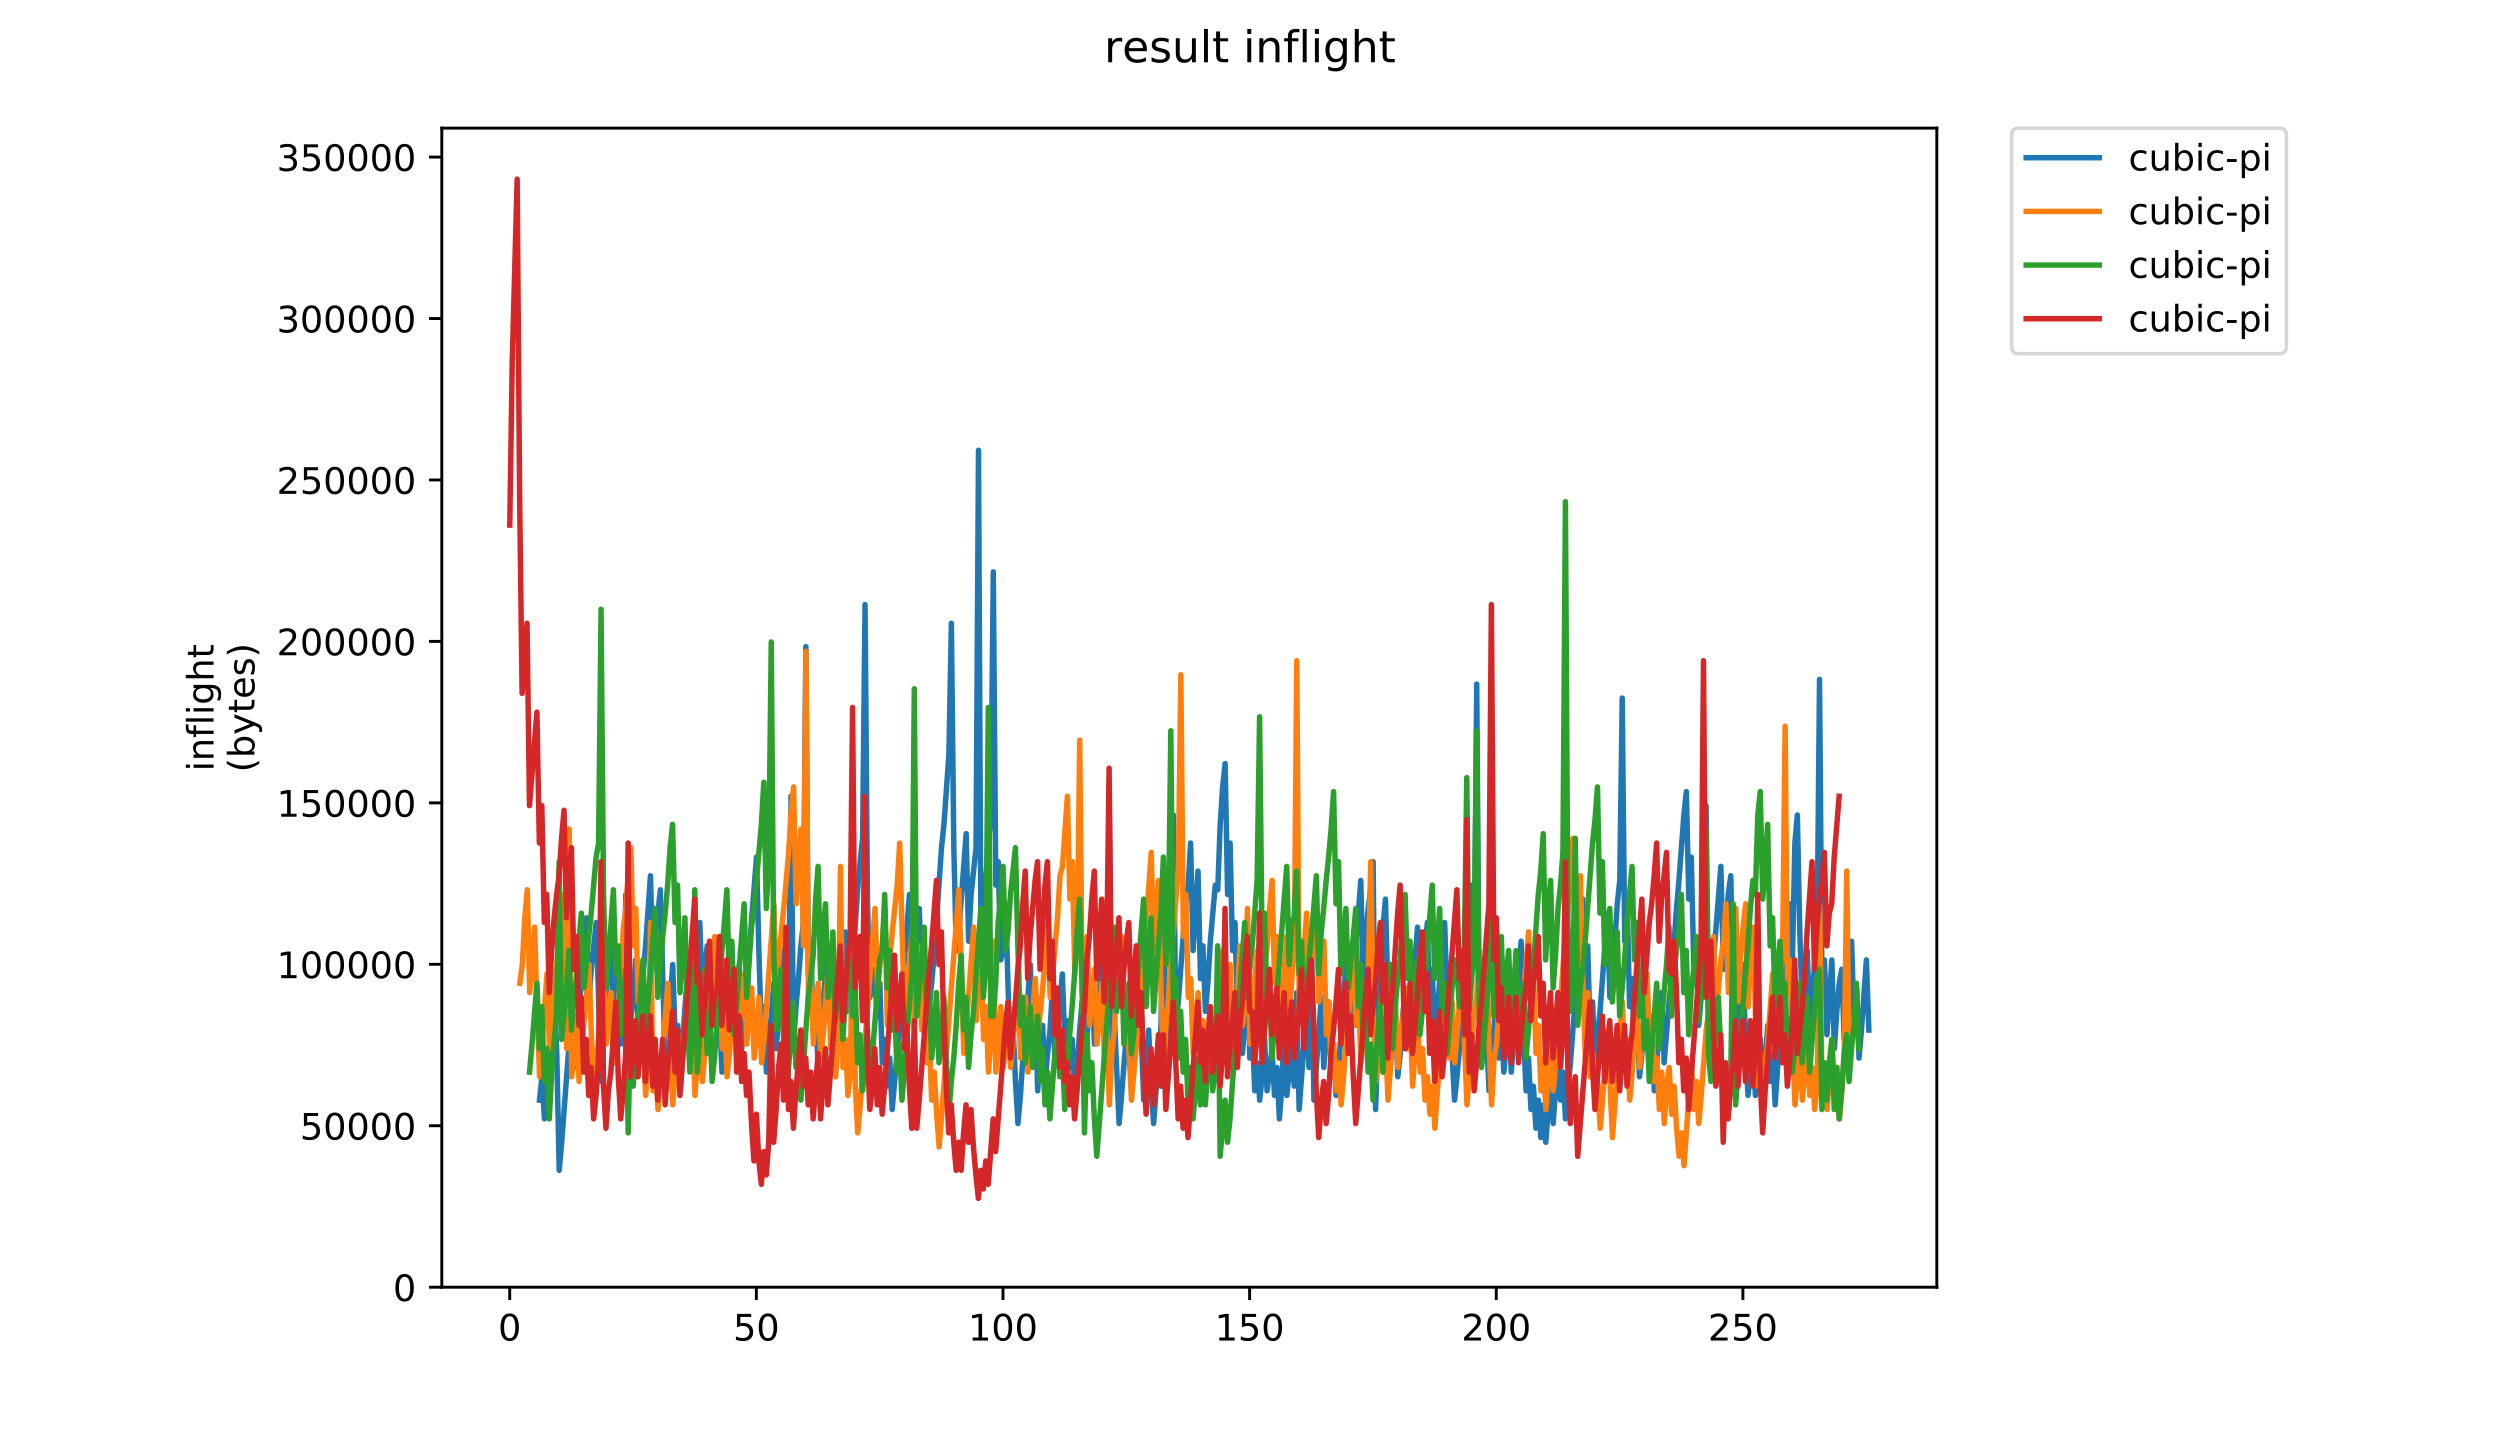 <?xml version="1.0" encoding="utf-8" standalone="no"?>
<!DOCTYPE svg PUBLIC "-//W3C//DTD SVG 1.1//EN"
  "http://www.w3.org/Graphics/SVG/1.1/DTD/svg11.dtd">
<!-- Created with matplotlib (https://matplotlib.org/) -->
<svg height="396pt" version="1.1" viewBox="0 0 684 396" width="684pt" xmlns="http://www.w3.org/2000/svg" xmlns:xlink="http://www.w3.org/1999/xlink">
 <defs>
  <style type="text/css">
*{stroke-linecap:butt;stroke-linejoin:round;}
  </style>
 </defs>
 <g id="figure_1">
  <g id="patch_1">
   <path d="M 0 396 
L 684 396 
L 684 0 
L 0 0 
z
" style="fill:#ffffff;"/>
  </g>
  <g id="axes_1">
   <g id="patch_2">
    <path d="M 120.879 352.174 
L 529.913 352.174 
L 529.913 35.062 
L 120.879 35.062 
z
" style="fill:#ffffff;"/>
   </g>
   <g id="matplotlib.axis_1">
    <g id="xtick_1">
     <g id="line2d_1">
      <defs>
       <path d="M 0 0 
L 0 3.5 
" id="m82efb6db37" style="stroke:#000000;stroke-width:0.8;"/>
      </defs>
      <g>
       <use style="stroke:#000000;stroke-width:0.8;" x="139.456" xlink:href="#m82efb6db37" y="352.174"/>
      </g>
     </g>
     <g id="text_1">
      <!-- 0 -->
      <defs>
       <path d="M 31.781 66.406 
Q 24.172 66.406 20.328 58.906 
Q 16.5 51.422 16.5 36.375 
Q 16.5 21.391 20.328 13.891 
Q 24.172 6.391 31.781 6.391 
Q 39.453 6.391 43.281 13.891 
Q 47.125 21.391 47.125 36.375 
Q 47.125 51.422 43.281 58.906 
Q 39.453 66.406 31.781 66.406 
z
M 31.781 74.219 
Q 44.047 74.219 50.516 64.516 
Q 56.984 54.828 56.984 36.375 
Q 56.984 17.969 50.516 8.266 
Q 44.047 -1.422 31.781 -1.422 
Q 19.531 -1.422 13.062 8.266 
Q 6.594 17.969 6.594 36.375 
Q 6.594 54.828 13.062 64.516 
Q 19.531 74.219 31.781 74.219 
z
" id="DejaVuSans-48"/>
      </defs>
      <g transform="translate(136.275 366.773)scale(0.1 -0.1)">
       <use xlink:href="#DejaVuSans-48"/>
      </g>
     </g>
    </g>
    <g id="xtick_2">
     <g id="line2d_2">
      <g>
       <use style="stroke:#000000;stroke-width:0.8;" x="206.936" xlink:href="#m82efb6db37" y="352.174"/>
      </g>
     </g>
     <g id="text_2">
      <!-- 50 -->
      <defs>
       <path d="M 10.797 72.906 
L 49.516 72.906 
L 49.516 64.594 
L 19.828 64.594 
L 19.828 46.734 
Q 21.969 47.469 24.109 47.828 
Q 26.266 48.188 28.422 48.188 
Q 40.625 48.188 47.75 41.5 
Q 54.891 34.812 54.891 23.391 
Q 54.891 11.625 47.562 5.094 
Q 40.234 -1.422 26.906 -1.422 
Q 22.312 -1.422 17.547 -0.641 
Q 12.797 0.141 7.719 1.703 
L 7.719 11.625 
Q 12.109 9.234 16.797 8.062 
Q 21.484 6.891 26.703 6.891 
Q 35.156 6.891 40.078 11.328 
Q 45.016 15.766 45.016 23.391 
Q 45.016 31 40.078 35.438 
Q 35.156 39.891 26.703 39.891 
Q 22.75 39.891 18.812 39.016 
Q 14.891 38.141 10.797 36.281 
z
" id="DejaVuSans-53"/>
      </defs>
      <g transform="translate(200.574 366.773)scale(0.1 -0.1)">
       <use xlink:href="#DejaVuSans-53"/>
       <use x="63.623" xlink:href="#DejaVuSans-48"/>
      </g>
     </g>
    </g>
    <g id="xtick_3">
     <g id="line2d_3">
      <g>
       <use style="stroke:#000000;stroke-width:0.8;" x="274.417" xlink:href="#m82efb6db37" y="352.174"/>
      </g>
     </g>
     <g id="text_3">
      <!-- 100 -->
      <defs>
       <path d="M 12.406 8.297 
L 28.516 8.297 
L 28.516 63.922 
L 10.984 60.406 
L 10.984 69.391 
L 28.422 72.906 
L 38.281 72.906 
L 38.281 8.297 
L 54.391 8.297 
L 54.391 0 
L 12.406 0 
z
" id="DejaVuSans-49"/>
      </defs>
      <g transform="translate(264.873 366.773)scale(0.1 -0.1)">
       <use xlink:href="#DejaVuSans-49"/>
       <use x="63.623" xlink:href="#DejaVuSans-48"/>
       <use x="127.246" xlink:href="#DejaVuSans-48"/>
      </g>
     </g>
    </g>
    <g id="xtick_4">
     <g id="line2d_4">
      <g>
       <use style="stroke:#000000;stroke-width:0.8;" x="341.897" xlink:href="#m82efb6db37" y="352.174"/>
      </g>
     </g>
     <g id="text_4">
      <!-- 150 -->
      <g transform="translate(332.353 366.773)scale(0.1 -0.1)">
       <use xlink:href="#DejaVuSans-49"/>
       <use x="63.623" xlink:href="#DejaVuSans-53"/>
       <use x="127.246" xlink:href="#DejaVuSans-48"/>
      </g>
     </g>
    </g>
    <g id="xtick_5">
     <g id="line2d_5">
      <g>
       <use style="stroke:#000000;stroke-width:0.8;" x="409.377" xlink:href="#m82efb6db37" y="352.174"/>
      </g>
     </g>
     <g id="text_5">
      <!-- 200 -->
      <defs>
       <path d="M 19.188 8.297 
L 53.609 8.297 
L 53.609 0 
L 7.328 0 
L 7.328 8.297 
Q 12.938 14.109 22.625 23.891 
Q 32.328 33.688 34.812 36.531 
Q 39.547 41.844 41.422 45.531 
Q 43.312 49.219 43.312 52.781 
Q 43.312 58.594 39.234 62.25 
Q 35.156 65.922 28.609 65.922 
Q 23.969 65.922 18.812 64.312 
Q 13.672 62.703 7.812 59.422 
L 7.812 69.391 
Q 13.766 71.781 18.938 73 
Q 24.125 74.219 28.422 74.219 
Q 39.75 74.219 46.484 68.547 
Q 53.219 62.891 53.219 53.422 
Q 53.219 48.922 51.531 44.891 
Q 49.859 40.875 45.406 35.406 
Q 44.188 33.984 37.641 27.219 
Q 31.109 20.453 19.188 8.297 
z
" id="DejaVuSans-50"/>
      </defs>
      <g transform="translate(399.833 366.773)scale(0.1 -0.1)">
       <use xlink:href="#DejaVuSans-50"/>
       <use x="63.623" xlink:href="#DejaVuSans-48"/>
       <use x="127.246" xlink:href="#DejaVuSans-48"/>
      </g>
     </g>
    </g>
    <g id="xtick_6">
     <g id="line2d_6">
      <g>
       <use style="stroke:#000000;stroke-width:0.8;" x="476.857" xlink:href="#m82efb6db37" y="352.174"/>
      </g>
     </g>
     <g id="text_6">
      <!-- 250 -->
      <g transform="translate(467.313 366.773)scale(0.1 -0.1)">
       <use xlink:href="#DejaVuSans-50"/>
       <use x="63.623" xlink:href="#DejaVuSans-53"/>
       <use x="127.246" xlink:href="#DejaVuSans-48"/>
      </g>
     </g>
    </g>
   </g>
   <g id="matplotlib.axis_2">
    <g id="ytick_1">
     <g id="line2d_7">
      <defs>
       <path d="M 0 0 
L -3.5 0 
" id="m5be47a72c5" style="stroke:#000000;stroke-width:0.8;"/>
      </defs>
      <g>
       <use style="stroke:#000000;stroke-width:0.8;" x="120.879" xlink:href="#m5be47a72c5" y="352.174"/>
      </g>
     </g>
     <g id="text_7">
      <!-- 0 -->
      <g transform="translate(107.516 355.973)scale(0.1 -0.1)">
       <use xlink:href="#DejaVuSans-48"/>
      </g>
     </g>
    </g>
    <g id="ytick_2">
     <g id="line2d_8">
      <g>
       <use style="stroke:#000000;stroke-width:0.8;" x="120.879" xlink:href="#m5be47a72c5" y="308.003"/>
      </g>
     </g>
     <g id="text_8">
      <!-- 50000 -->
      <g transform="translate(82.066 311.802)scale(0.1 -0.1)">
       <use xlink:href="#DejaVuSans-53"/>
       <use x="63.623" xlink:href="#DejaVuSans-48"/>
       <use x="127.246" xlink:href="#DejaVuSans-48"/>
       <use x="190.869" xlink:href="#DejaVuSans-48"/>
       <use x="254.492" xlink:href="#DejaVuSans-48"/>
      </g>
     </g>
    </g>
    <g id="ytick_3">
     <g id="line2d_9">
      <g>
       <use style="stroke:#000000;stroke-width:0.8;" x="120.879" xlink:href="#m5be47a72c5" y="263.832"/>
      </g>
     </g>
     <g id="text_9">
      <!-- 100000 -->
      <g transform="translate(75.704 267.631)scale(0.1 -0.1)">
       <use xlink:href="#DejaVuSans-49"/>
       <use x="63.623" xlink:href="#DejaVuSans-48"/>
       <use x="127.246" xlink:href="#DejaVuSans-48"/>
       <use x="190.869" xlink:href="#DejaVuSans-48"/>
       <use x="254.492" xlink:href="#DejaVuSans-48"/>
       <use x="318.115" xlink:href="#DejaVuSans-48"/>
      </g>
     </g>
    </g>
    <g id="ytick_4">
     <g id="line2d_10">
      <g>
       <use style="stroke:#000000;stroke-width:0.8;" x="120.879" xlink:href="#m5be47a72c5" y="219.661"/>
      </g>
     </g>
     <g id="text_10">
      <!-- 150000 -->
      <g transform="translate(75.704 223.46)scale(0.1 -0.1)">
       <use xlink:href="#DejaVuSans-49"/>
       <use x="63.623" xlink:href="#DejaVuSans-53"/>
       <use x="127.246" xlink:href="#DejaVuSans-48"/>
       <use x="190.869" xlink:href="#DejaVuSans-48"/>
       <use x="254.492" xlink:href="#DejaVuSans-48"/>
       <use x="318.115" xlink:href="#DejaVuSans-48"/>
      </g>
     </g>
    </g>
    <g id="ytick_5">
     <g id="line2d_11">
      <g>
       <use style="stroke:#000000;stroke-width:0.8;" x="120.879" xlink:href="#m5be47a72c5" y="175.49"/>
      </g>
     </g>
     <g id="text_11">
      <!-- 200000 -->
      <g transform="translate(75.704 179.289)scale(0.1 -0.1)">
       <use xlink:href="#DejaVuSans-50"/>
       <use x="63.623" xlink:href="#DejaVuSans-48"/>
       <use x="127.246" xlink:href="#DejaVuSans-48"/>
       <use x="190.869" xlink:href="#DejaVuSans-48"/>
       <use x="254.492" xlink:href="#DejaVuSans-48"/>
       <use x="318.115" xlink:href="#DejaVuSans-48"/>
      </g>
     </g>
    </g>
    <g id="ytick_6">
     <g id="line2d_12">
      <g>
       <use style="stroke:#000000;stroke-width:0.8;" x="120.879" xlink:href="#m5be47a72c5" y="131.319"/>
      </g>
     </g>
     <g id="text_12">
      <!-- 250000 -->
      <g transform="translate(75.704 135.118)scale(0.1 -0.1)">
       <use xlink:href="#DejaVuSans-50"/>
       <use x="63.623" xlink:href="#DejaVuSans-53"/>
       <use x="127.246" xlink:href="#DejaVuSans-48"/>
       <use x="190.869" xlink:href="#DejaVuSans-48"/>
       <use x="254.492" xlink:href="#DejaVuSans-48"/>
       <use x="318.115" xlink:href="#DejaVuSans-48"/>
      </g>
     </g>
    </g>
    <g id="ytick_7">
     <g id="line2d_13">
      <g>
       <use style="stroke:#000000;stroke-width:0.8;" x="120.879" xlink:href="#m5be47a72c5" y="87.148"/>
      </g>
     </g>
     <g id="text_13">
      <!-- 300000 -->
      <defs>
       <path d="M 40.578 39.312 
Q 47.656 37.797 51.625 33 
Q 55.609 28.219 55.609 21.188 
Q 55.609 10.406 48.188 4.484 
Q 40.766 -1.422 27.094 -1.422 
Q 22.516 -1.422 17.656 -0.516 
Q 12.797 0.391 7.625 2.203 
L 7.625 11.719 
Q 11.719 9.328 16.594 8.109 
Q 21.484 6.891 26.812 6.891 
Q 36.078 6.891 40.938 10.547 
Q 45.797 14.203 45.797 21.188 
Q 45.797 27.641 41.281 31.266 
Q 36.766 34.906 28.719 34.906 
L 20.219 34.906 
L 20.219 43.016 
L 29.109 43.016 
Q 36.375 43.016 40.234 45.922 
Q 44.094 48.828 44.094 54.297 
Q 44.094 59.906 40.109 62.906 
Q 36.141 65.922 28.719 65.922 
Q 24.656 65.922 20.016 65.031 
Q 15.375 64.156 9.812 62.312 
L 9.812 71.094 
Q 15.438 72.656 20.344 73.438 
Q 25.25 74.219 29.594 74.219 
Q 40.828 74.219 47.359 69.109 
Q 53.906 64.016 53.906 55.328 
Q 53.906 49.266 50.438 45.094 
Q 46.969 40.922 40.578 39.312 
z
" id="DejaVuSans-51"/>
      </defs>
      <g transform="translate(75.704 90.947)scale(0.1 -0.1)">
       <use xlink:href="#DejaVuSans-51"/>
       <use x="63.623" xlink:href="#DejaVuSans-48"/>
       <use x="127.246" xlink:href="#DejaVuSans-48"/>
       <use x="190.869" xlink:href="#DejaVuSans-48"/>
       <use x="254.492" xlink:href="#DejaVuSans-48"/>
       <use x="318.115" xlink:href="#DejaVuSans-48"/>
      </g>
     </g>
    </g>
    <g id="ytick_8">
     <g id="line2d_14">
      <g>
       <use style="stroke:#000000;stroke-width:0.8;" x="120.879" xlink:href="#m5be47a72c5" y="42.977"/>
      </g>
     </g>
     <g id="text_14">
      <!-- 350000 -->
      <g transform="translate(75.704 46.776)scale(0.1 -0.1)">
       <use xlink:href="#DejaVuSans-51"/>
       <use x="63.623" xlink:href="#DejaVuSans-53"/>
       <use x="127.246" xlink:href="#DejaVuSans-48"/>
       <use x="190.869" xlink:href="#DejaVuSans-48"/>
       <use x="254.492" xlink:href="#DejaVuSans-48"/>
       <use x="318.115" xlink:href="#DejaVuSans-48"/>
      </g>
     </g>
    </g>
    <g id="text_15">
     <!-- inflight -->
     <defs>
      <path d="M 9.422 54.688 
L 18.406 54.688 
L 18.406 0 
L 9.422 0 
z
M 9.422 75.984 
L 18.406 75.984 
L 18.406 64.594 
L 9.422 64.594 
z
" id="DejaVuSans-105"/>
      <path d="M 54.891 33.016 
L 54.891 0 
L 45.906 0 
L 45.906 32.719 
Q 45.906 40.484 42.875 44.328 
Q 39.844 48.188 33.797 48.188 
Q 26.516 48.188 22.312 43.547 
Q 18.109 38.922 18.109 30.906 
L 18.109 0 
L 9.078 0 
L 9.078 54.688 
L 18.109 54.688 
L 18.109 46.188 
Q 21.344 51.125 25.703 53.562 
Q 30.078 56 35.797 56 
Q 45.219 56 50.047 50.172 
Q 54.891 44.344 54.891 33.016 
z
" id="DejaVuSans-110"/>
      <path d="M 37.109 75.984 
L 37.109 68.5 
L 28.516 68.5 
Q 23.688 68.5 21.797 66.547 
Q 19.922 64.594 19.922 59.516 
L 19.922 54.688 
L 34.719 54.688 
L 34.719 47.703 
L 19.922 47.703 
L 19.922 0 
L 10.891 0 
L 10.891 47.703 
L 2.297 47.703 
L 2.297 54.688 
L 10.891 54.688 
L 10.891 58.5 
Q 10.891 67.625 15.141 71.797 
Q 19.391 75.984 28.609 75.984 
z
" id="DejaVuSans-102"/>
      <path d="M 9.422 75.984 
L 18.406 75.984 
L 18.406 0 
L 9.422 0 
z
" id="DejaVuSans-108"/>
      <path d="M 45.406 27.984 
Q 45.406 37.75 41.375 43.109 
Q 37.359 48.484 30.078 48.484 
Q 22.859 48.484 18.828 43.109 
Q 14.797 37.75 14.797 27.984 
Q 14.797 18.266 18.828 12.891 
Q 22.859 7.516 30.078 7.516 
Q 37.359 7.516 41.375 12.891 
Q 45.406 18.266 45.406 27.984 
z
M 54.391 6.781 
Q 54.391 -7.172 48.188 -13.984 
Q 42 -20.797 29.203 -20.797 
Q 24.469 -20.797 20.266 -20.094 
Q 16.062 -19.391 12.109 -17.922 
L 12.109 -9.188 
Q 16.062 -11.328 19.922 -12.344 
Q 23.781 -13.375 27.781 -13.375 
Q 36.625 -13.375 41.016 -8.766 
Q 45.406 -4.156 45.406 5.172 
L 45.406 9.625 
Q 42.625 4.781 38.281 2.391 
Q 33.938 0 27.875 0 
Q 17.828 0 11.672 7.656 
Q 5.516 15.328 5.516 27.984 
Q 5.516 40.672 11.672 48.328 
Q 17.828 56 27.875 56 
Q 33.938 56 38.281 53.609 
Q 42.625 51.219 45.406 46.391 
L 45.406 54.688 
L 54.391 54.688 
z
" id="DejaVuSans-103"/>
      <path d="M 54.891 33.016 
L 54.891 0 
L 45.906 0 
L 45.906 32.719 
Q 45.906 40.484 42.875 44.328 
Q 39.844 48.188 33.797 48.188 
Q 26.516 48.188 22.312 43.547 
Q 18.109 38.922 18.109 30.906 
L 18.109 0 
L 9.078 0 
L 9.078 75.984 
L 18.109 75.984 
L 18.109 46.188 
Q 21.344 51.125 25.703 53.562 
Q 30.078 56 35.797 56 
Q 45.219 56 50.047 50.172 
Q 54.891 44.344 54.891 33.016 
z
" id="DejaVuSans-104"/>
      <path d="M 18.312 70.219 
L 18.312 54.688 
L 36.812 54.688 
L 36.812 47.703 
L 18.312 47.703 
L 18.312 18.016 
Q 18.312 11.328 20.141 9.422 
Q 21.969 7.516 27.594 7.516 
L 36.812 7.516 
L 36.812 0 
L 27.594 0 
Q 17.188 0 13.234 3.875 
Q 9.281 7.766 9.281 18.016 
L 9.281 47.703 
L 2.688 47.703 
L 2.688 54.688 
L 9.281 54.688 
L 9.281 70.219 
z
" id="DejaVuSans-116"/>
     </defs>
     <g transform="translate(58.426 211.018)rotate(-90)scale(0.1 -0.1)">
      <use xlink:href="#DejaVuSans-105"/>
      <use x="27.783" xlink:href="#DejaVuSans-110"/>
      <use x="91.162" xlink:href="#DejaVuSans-102"/>
      <use x="126.367" xlink:href="#DejaVuSans-108"/>
      <use x="154.15" xlink:href="#DejaVuSans-105"/>
      <use x="181.934" xlink:href="#DejaVuSans-103"/>
      <use x="245.41" xlink:href="#DejaVuSans-104"/>
      <use x="308.789" xlink:href="#DejaVuSans-116"/>
     </g>
     <!-- (bytes) -->
     <defs>
      <path d="M 31 75.875 
Q 24.469 64.656 21.281 53.656 
Q 18.109 42.672 18.109 31.391 
Q 18.109 20.125 21.312 9.062 
Q 24.516 -2 31 -13.188 
L 23.188 -13.188 
Q 15.875 -1.703 12.234 9.375 
Q 8.594 20.453 8.594 31.391 
Q 8.594 42.281 12.203 53.312 
Q 15.828 64.359 23.188 75.875 
z
" id="DejaVuSans-40"/>
      <path d="M 48.688 27.297 
Q 48.688 37.203 44.609 42.844 
Q 40.531 48.484 33.406 48.484 
Q 26.266 48.484 22.188 42.844 
Q 18.109 37.203 18.109 27.297 
Q 18.109 17.391 22.188 11.75 
Q 26.266 6.109 33.406 6.109 
Q 40.531 6.109 44.609 11.75 
Q 48.688 17.391 48.688 27.297 
z
M 18.109 46.391 
Q 20.953 51.266 25.266 53.625 
Q 29.594 56 35.594 56 
Q 45.562 56 51.781 48.094 
Q 58.016 40.188 58.016 27.297 
Q 58.016 14.406 51.781 6.484 
Q 45.562 -1.422 35.594 -1.422 
Q 29.594 -1.422 25.266 0.953 
Q 20.953 3.328 18.109 8.203 
L 18.109 0 
L 9.078 0 
L 9.078 75.984 
L 18.109 75.984 
z
" id="DejaVuSans-98"/>
      <path d="M 32.172 -5.078 
Q 28.375 -14.844 24.75 -17.812 
Q 21.141 -20.797 15.094 -20.797 
L 7.906 -20.797 
L 7.906 -13.281 
L 13.188 -13.281 
Q 16.891 -13.281 18.938 -11.516 
Q 21 -9.766 23.484 -3.219 
L 25.094 0.875 
L 2.984 54.688 
L 12.5 54.688 
L 29.594 11.922 
L 46.688 54.688 
L 56.203 54.688 
z
" id="DejaVuSans-121"/>
      <path d="M 56.203 29.594 
L 56.203 25.203 
L 14.891 25.203 
Q 15.484 15.922 20.484 11.062 
Q 25.484 6.203 34.422 6.203 
Q 39.594 6.203 44.453 7.469 
Q 49.312 8.734 54.109 11.281 
L 54.109 2.781 
Q 49.266 0.734 44.188 -0.344 
Q 39.109 -1.422 33.891 -1.422 
Q 20.797 -1.422 13.156 6.188 
Q 5.516 13.812 5.516 26.812 
Q 5.516 40.234 12.766 48.109 
Q 20.016 56 32.328 56 
Q 43.359 56 49.781 48.891 
Q 56.203 41.797 56.203 29.594 
z
M 47.219 32.234 
Q 47.125 39.594 43.094 43.984 
Q 39.062 48.391 32.422 48.391 
Q 24.906 48.391 20.391 44.141 
Q 15.875 39.891 15.188 32.172 
z
" id="DejaVuSans-101"/>
      <path d="M 44.281 53.078 
L 44.281 44.578 
Q 40.484 46.531 36.375 47.5 
Q 32.281 48.484 27.875 48.484 
Q 21.188 48.484 17.844 46.438 
Q 14.5 44.391 14.5 40.281 
Q 14.5 37.156 16.891 35.375 
Q 19.281 33.594 26.516 31.984 
L 29.594 31.297 
Q 39.156 29.25 43.188 25.516 
Q 47.219 21.781 47.219 15.094 
Q 47.219 7.469 41.188 3.016 
Q 35.156 -1.422 24.609 -1.422 
Q 20.219 -1.422 15.453 -0.562 
Q 10.688 0.297 5.422 2 
L 5.422 11.281 
Q 10.406 8.688 15.234 7.391 
Q 20.062 6.109 24.812 6.109 
Q 31.156 6.109 34.562 8.281 
Q 37.984 10.453 37.984 14.406 
Q 37.984 18.062 35.516 20.016 
Q 33.062 21.969 24.703 23.781 
L 21.578 24.516 
Q 13.234 26.266 9.516 29.906 
Q 5.812 33.547 5.812 39.891 
Q 5.812 47.609 11.281 51.797 
Q 16.75 56 26.812 56 
Q 31.781 56 36.172 55.266 
Q 40.578 54.547 44.281 53.078 
z
" id="DejaVuSans-115"/>
      <path d="M 8.016 75.875 
L 15.828 75.875 
Q 23.141 64.359 26.781 53.312 
Q 30.422 42.281 30.422 31.391 
Q 30.422 20.453 26.781 9.375 
Q 23.141 -1.703 15.828 -13.188 
L 8.016 -13.188 
Q 14.5 -2 17.703 9.062 
Q 20.906 20.125 20.906 31.391 
Q 20.906 42.672 17.703 53.656 
Q 14.5 64.656 8.016 75.875 
z
" id="DejaVuSans-41"/>
     </defs>
     <g transform="translate(69.624 211.295)rotate(-90)scale(0.1 -0.1)">
      <use xlink:href="#DejaVuSans-40"/>
      <use x="39.014" xlink:href="#DejaVuSans-98"/>
      <use x="102.49" xlink:href="#DejaVuSans-121"/>
      <use x="161.67" xlink:href="#DejaVuSans-116"/>
      <use x="200.879" xlink:href="#DejaVuSans-101"/>
      <use x="262.402" xlink:href="#DejaVuSans-115"/>
      <use x="314.502" xlink:href="#DejaVuSans-41"/>
     </g>
    </g>
   </g>
   <g id="line2d_15">
    <path clip-path="url(#pf80bb9a7ef)" d="M 147.602 301.006 
L 148.277 294.611 
L 148.952 306.123 
L 150.302 289.494 
L 150.976 276.702 
L 151.651 270.306 
L 152.326 288.215 
L 153.001 320.194 
L 153.676 312.519 
L 156.375 276.702 
L 157.05 292.052 
L 157.724 285.656 
L 158.399 277.981 
L 159.074 267.748 
L 159.749 260.072 
L 160.424 251.118 
L 161.098 274.143 
L 161.773 265.189 
L 163.123 252.397 
L 164.472 295.89 
L 165.822 272.864 
L 167.172 256.235 
L 167.846 276.702 
L 168.521 269.027 
L 169.196 262.631 
L 169.871 285.656 
L 170.546 277.981 
L 171.22 244.722 
L 171.895 284.377 
L 172.57 279.26 
L 173.245 271.585 
L 173.92 262.631 
L 174.594 281.819 
L 176.619 258.793 
L 177.968 239.605 
L 178.643 265.189 
L 179.318 254.956 
L 179.993 249.839 
L 180.668 243.443 
L 182.017 292.052 
L 182.692 281.819 
L 183.367 274.143 
L 184.042 263.91 
L 184.717 283.098 
L 185.391 280.539 
L 186.066 294.611 
L 187.416 275.423 
L 188.091 266.468 
L 188.765 285.656 
L 189.44 279.26 
L 191.465 252.397 
L 192.139 272.864 
L 192.814 265.189 
L 193.489 258.793 
L 194.164 281.819 
L 195.513 266.468 
L 196.188 285.656 
L 196.863 277.981 
L 197.538 293.331 
L 200.237 258.793 
L 200.912 277.981 
L 201.587 270.306 
L 202.261 263.91 
L 202.936 286.935 
L 203.611 279.26 
L 204.286 277.981 
L 204.961 260.072 
L 206.985 234.489 
L 207.66 261.352 
L 208.335 283.098 
L 209.009 275.423 
L 209.684 293.331 
L 210.359 283.098 
L 211.034 277.981 
L 211.709 269.027 
L 212.383 286.935 
L 214.408 260.072 
L 215.083 284.377 
L 215.757 274.143 
L 216.432 217.859 
L 217.107 285.656 
L 217.782 275.423 
L 218.457 267.748 
L 219.131 258.793 
L 219.806 252.397 
L 220.481 176.925 
L 221.156 266.468 
L 221.831 257.514 
L 222.505 281.819 
L 223.18 274.143 
L 223.855 293.331 
L 224.53 281.819 
L 225.879 266.468 
L 226.554 260.072 
L 227.229 280.539 
L 227.904 267.748 
L 228.579 289.494 
L 231.278 254.956 
L 231.953 276.702 
L 232.627 266.468 
L 233.977 253.676 
L 234.652 243.443 
L 235.327 235.768 
L 236.001 229.372 
L 236.676 165.412 
L 237.351 247.28 
L 238.026 272.864 
L 238.701 265.189 
L 239.375 269.027 
L 240.05 277.981 
L 240.725 269.027 
L 241.4 290.773 
L 242.075 284.377 
L 242.749 297.169 
L 243.424 289.494 
L 244.099 303.565 
L 245.449 288.215 
L 248.823 244.722 
L 249.497 269.027 
L 250.172 258.793 
L 250.847 251.118 
L 251.522 248.56 
L 252.197 271.585 
L 252.871 263.91 
L 253.546 284.377 
L 254.221 275.423 
L 254.896 269.027 
L 255.571 261.352 
L 257.595 231.93 
L 258.27 225.534 
L 259.619 206.346 
L 260.294 170.529 
L 260.969 231.93 
L 261.644 260.072 
L 262.319 254.956 
L 264.343 228.093 
L 265.018 257.514 
L 265.693 244.722 
L 267.042 231.93 
L 267.717 123.199 
L 268.392 260.072 
L 269.067 248.56 
L 271.091 222.976 
L 271.766 156.458 
L 272.441 242.164 
L 273.116 235.768 
L 273.79 262.631 
L 274.465 260.072 
L 275.14 247.28 
L 275.815 270.306 
L 276.49 289.494 
L 277.164 280.539 
L 277.839 295.89 
L 278.514 307.402 
L 279.189 299.727 
L 279.864 289.494 
L 280.538 281.819 
L 281.888 263.91 
L 282.563 283.098 
L 283.238 274.143 
L 283.912 298.448 
L 284.587 288.215 
L 285.262 280.539 
L 285.937 295.89 
L 286.612 288.215 
L 287.286 281.819 
L 287.961 270.306 
L 288.636 290.773 
L 289.986 274.143 
L 290.66 266.468 
L 291.335 285.656 
L 292.01 279.26 
L 292.685 292.052 
L 293.36 284.377 
L 294.034 299.727 
L 294.709 292.052 
L 295.384 281.819 
L 296.059 274.143 
L 296.734 292.052 
L 297.408 283.098 
L 298.083 276.702 
L 298.758 267.748 
L 299.433 285.656 
L 300.108 280.539 
L 300.782 272.864 
L 301.457 262.631 
L 302.132 281.819 
L 302.807 274.143 
L 303.482 220.417 
L 304.156 285.656 
L 304.831 276.702 
L 306.181 307.402 
L 306.856 299.727 
L 308.88 274.143 
L 309.555 292.052 
L 310.23 281.819 
L 311.579 266.468 
L 312.929 301.006 
L 314.278 281.819 
L 314.953 297.169 
L 315.628 307.402 
L 317.652 280.539 
L 318.327 242.164 
L 319.002 288.215 
L 319.677 277.981 
L 320.352 271.585 
L 321.026 222.976 
L 321.701 280.539 
L 322.376 274.143 
L 324.4 247.28 
L 325.075 242.164 
L 325.75 230.651 
L 326.425 260.072 
L 327.774 238.326 
L 328.449 267.748 
L 329.124 258.793 
L 329.799 276.702 
L 330.474 269.027 
L 331.148 257.514 
L 332.498 242.164 
L 333.173 243.443 
L 333.848 225.534 
L 334.522 215.301 
L 335.197 208.905 
L 335.872 244.722 
L 336.547 230.651 
L 337.222 260.072 
L 337.896 252.397 
L 338.571 277.981 
L 339.246 270.306 
L 339.921 288.215 
L 340.596 280.539 
L 341.27 253.676 
L 341.945 289.494 
L 342.62 281.819 
L 343.295 298.448 
L 343.97 290.773 
L 344.644 301.006 
L 345.319 294.611 
L 345.994 284.377 
L 346.669 298.448 
L 347.344 293.331 
L 348.019 286.935 
L 348.693 299.727 
L 349.368 292.052 
L 350.043 306.123 
L 350.718 297.169 
L 351.393 280.539 
L 352.067 299.727 
L 352.742 293.331 
L 353.417 284.377 
L 354.092 297.169 
L 354.767 271.585 
L 355.441 303.565 
L 357.466 276.702 
L 358.141 292.052 
L 358.815 258.793 
L 359.49 301.006 
L 361.515 272.864 
L 362.189 292.052 
L 362.864 281.819 
L 363.539 274.143 
L 364.214 294.611 
L 364.889 288.215 
L 365.563 299.727 
L 366.238 292.052 
L 368.263 263.91 
L 368.937 283.098 
L 369.612 274.143 
L 370.287 267.748 
L 372.311 240.884 
L 372.986 267.748 
L 373.661 256.235 
L 374.336 248.56 
L 375.011 243.443 
L 375.685 235.768 
L 376.36 303.565 
L 377.035 283.098 
L 378.385 253.676 
L 379.059 246.001 
L 379.734 272.864 
L 380.409 263.91 
L 381.084 286.935 
L 381.759 276.702 
L 382.433 294.611 
L 383.108 288.215 
L 383.783 277.981 
L 384.458 270.306 
L 385.133 286.935 
L 385.807 280.539 
L 387.832 253.676 
L 388.507 274.143 
L 389.181 266.468 
L 389.856 260.072 
L 390.531 252.397 
L 391.206 280.539 
L 391.881 265.189 
L 392.555 285.656 
L 394.58 260.072 
L 395.255 252.397 
L 395.929 272.864 
L 396.604 263.91 
L 397.279 288.215 
L 397.954 301.006 
L 398.629 294.611 
L 399.303 286.935 
L 400.653 269.027 
L 401.328 262.631 
L 402.003 249.839 
L 402.677 242.164 
L 403.352 265.189 
L 404.027 187.158 
L 404.702 279.26 
L 405.377 271.585 
L 406.051 262.631 
L 406.726 283.098 
L 407.401 298.448 
L 409.425 272.864 
L 410.1 289.494 
L 410.775 280.539 
L 411.45 293.331 
L 412.125 285.656 
L 412.799 275.423 
L 413.474 293.331 
L 416.173 257.514 
L 416.848 283.098 
L 417.523 298.448 
L 418.198 289.494 
L 418.873 303.565 
L 419.547 297.169 
L 420.222 308.682 
L 420.897 301.006 
L 421.572 311.24 
L 422.247 302.286 
L 422.921 312.519 
L 424.271 294.611 
L 424.946 307.402 
L 426.295 288.215 
L 426.97 301.006 
L 427.645 293.331 
L 428.32 306.123 
L 429.67 290.773 
L 431.019 272.864 
L 431.694 260.072 
L 432.369 254.956 
L 433.044 246.001 
L 433.718 270.306 
L 434.393 258.793 
L 435.068 283.098 
L 435.743 274.143 
L 436.418 293.331 
L 437.092 283.098 
L 437.767 276.702 
L 439.792 249.839 
L 440.466 272.864 
L 441.816 257.514 
L 442.491 247.28 
L 443.166 240.884 
L 443.84 190.996 
L 444.515 257.514 
L 445.19 247.28 
L 445.865 275.423 
L 446.54 267.748 
L 447.214 288.215 
L 447.889 280.539 
L 448.564 294.611 
L 449.239 288.215 
L 449.914 280.539 
L 450.588 269.027 
L 451.263 286.935 
L 451.938 279.26 
L 452.613 298.448 
L 453.288 290.773 
L 454.637 271.585 
L 455.312 290.773 
L 456.662 274.143 
L 457.336 267.748 
L 458.686 248.56 
L 459.361 240.884 
L 460.71 222.976 
L 461.385 216.58 
L 462.06 246.001 
L 462.735 234.489 
L 463.41 263.91 
L 464.084 256.235 
L 464.759 280.539 
L 465.434 272.864 
L 466.109 266.468 
L 466.784 220.417 
L 467.458 275.423 
L 468.808 262.631 
L 470.832 237.047 
L 471.507 265.189 
L 472.182 252.397 
L 472.857 244.722 
L 473.532 239.605 
L 474.206 270.306 
L 474.881 261.352 
L 475.556 284.377 
L 476.231 275.423 
L 476.906 263.91 
L 477.58 285.656 
L 478.255 299.727 
L 478.93 293.331 
L 479.605 285.656 
L 480.28 299.727 
L 481.629 284.377 
L 482.304 299.727 
L 483.654 280.539 
L 484.328 295.89 
L 485.003 288.215 
L 485.678 302.286 
L 486.353 292.052 
L 487.028 284.377 
L 489.052 254.956 
L 489.727 247.28 
L 490.402 262.631 
L 491.076 230.651 
L 491.751 222.976 
L 492.426 254.956 
L 493.101 275.423 
L 493.776 269.027 
L 494.45 260.072 
L 495.125 279.26 
L 495.8 272.864 
L 496.475 263.91 
L 497.15 257.514 
L 497.824 185.879 
L 498.499 270.306 
L 499.174 262.631 
L 499.849 283.098 
L 501.198 262.631 
L 501.873 286.935 
L 502.548 276.702 
L 503.223 269.027 
L 503.898 265.189 
L 504.572 284.377 
L 505.922 265.189 
L 506.597 257.514 
L 507.272 279.26 
L 507.946 270.306 
L 508.621 289.494 
L 509.296 281.819 
L 510.646 262.631 
L 511.32 281.819 
L 511.32 281.819 
" style="fill:none;stroke:#1f77b4;stroke-linecap:square;stroke-width:1.5;"/>
   </g>
   <g id="line2d_16">
    <path clip-path="url(#pf80bb9a7ef)" d="M 142.234 269.027 
L 142.909 263.91 
L 143.583 251.118 
L 144.258 243.443 
L 144.933 271.585 
L 146.283 253.676 
L 146.957 276.702 
L 147.632 294.611 
L 149.657 266.468 
L 150.331 286.935 
L 151.006 276.702 
L 151.681 269.027 
L 152.356 263.91 
L 153.705 244.722 
L 154.38 267.748 
L 155.055 286.935 
L 155.73 226.813 
L 156.405 294.611 
L 157.079 288.215 
L 157.754 277.981 
L 158.429 295.89 
L 159.779 279.26 
L 160.453 272.864 
L 161.128 263.91 
L 161.803 283.098 
L 162.478 298.448 
L 163.153 292.052 
L 165.177 265.189 
L 165.852 285.656 
L 166.527 276.702 
L 167.201 271.585 
L 167.876 290.773 
L 168.551 283.098 
L 169.901 265.189 
L 170.575 253.676 
L 171.25 248.56 
L 171.925 238.326 
L 172.6 231.93 
L 173.275 258.793 
L 173.949 248.56 
L 174.624 274.143 
L 175.299 265.189 
L 175.974 285.656 
L 176.649 299.727 
L 177.323 292.052 
L 177.998 252.397 
L 178.673 298.448 
L 179.348 289.494 
L 180.023 303.565 
L 182.722 269.027 
L 183.397 288.215 
L 184.071 302.286 
L 185.421 283.098 
L 186.096 298.448 
L 188.12 271.585 
L 188.795 288.215 
L 189.47 280.539 
L 190.145 299.727 
L 191.494 280.539 
L 192.169 295.89 
L 192.844 288.215 
L 193.519 279.26 
L 194.193 272.864 
L 194.868 261.352 
L 195.543 256.235 
L 196.218 275.423 
L 196.893 266.468 
L 197.567 286.935 
L 198.242 277.981 
L 198.917 294.611 
L 199.592 288.215 
L 200.941 271.585 
L 201.616 290.773 
L 202.291 279.26 
L 202.966 275.423 
L 203.641 266.468 
L 204.315 285.656 
L 204.99 276.702 
L 205.665 270.306 
L 206.34 289.494 
L 207.015 283.098 
L 207.689 272.864 
L 208.364 290.773 
L 209.039 284.377 
L 211.738 247.28 
L 212.413 272.864 
L 213.088 262.631 
L 213.763 254.956 
L 214.437 248.56 
L 215.787 233.209 
L 216.462 221.697 
L 217.137 215.301 
L 217.811 247.28 
L 218.486 235.768 
L 219.161 226.813 
L 219.836 258.793 
L 220.511 178.204 
L 221.185 272.864 
L 221.86 265.189 
L 222.535 285.656 
L 223.21 275.423 
L 223.885 269.027 
L 224.56 289.494 
L 225.234 283.098 
L 226.584 263.91 
L 227.259 286.935 
L 227.934 276.702 
L 228.608 294.611 
L 229.283 285.656 
L 229.958 237.047 
L 230.633 292.052 
L 231.308 284.377 
L 231.982 299.727 
L 232.657 293.331 
L 233.332 248.56 
L 234.007 297.169 
L 234.682 309.961 
L 235.356 302.286 
L 239.405 248.56 
L 240.08 270.306 
L 241.43 257.514 
L 242.104 248.56 
L 242.779 280.539 
L 243.454 262.631 
L 244.129 254.956 
L 245.478 242.164 
L 246.153 230.651 
L 247.503 279.26 
L 248.178 271.585 
L 249.527 254.956 
L 250.202 281.819 
L 250.877 269.027 
L 251.552 258.793 
L 252.226 281.819 
L 252.901 274.143 
L 253.576 290.773 
L 254.251 284.377 
L 254.926 301.006 
L 255.6 293.331 
L 256.275 304.844 
L 256.95 313.798 
L 262.348 243.443 
L 263.698 288.215 
L 264.373 280.539 
L 266.397 253.676 
L 267.072 279.26 
L 267.747 266.468 
L 268.422 260.072 
L 269.096 284.377 
L 269.771 275.423 
L 270.446 293.331 
L 271.121 284.377 
L 271.796 257.514 
L 272.47 293.331 
L 273.145 285.656 
L 273.82 275.423 
L 274.495 292.052 
L 275.17 285.656 
L 275.844 277.981 
L 276.519 292.052 
L 277.194 284.377 
L 277.869 277.981 
L 278.544 267.748 
L 279.218 289.494 
L 279.893 279.26 
L 280.568 272.864 
L 281.243 293.331 
L 283.267 267.748 
L 283.942 284.377 
L 284.617 276.702 
L 285.292 270.306 
L 286.641 252.397 
L 287.316 272.864 
L 287.991 266.468 
L 289.34 251.118 
L 290.015 239.605 
L 290.69 237.047 
L 292.04 217.859 
L 292.714 246.001 
L 293.389 235.768 
L 294.064 266.468 
L 294.739 257.514 
L 295.414 202.509 
L 296.088 271.585 
L 296.763 262.631 
L 297.438 256.235 
L 298.113 280.539 
L 299.462 265.189 
L 300.137 285.656 
L 301.487 269.027 
L 302.162 289.494 
L 302.836 280.539 
L 303.511 302.286 
L 304.186 288.215 
L 304.861 281.819 
L 305.536 270.306 
L 306.21 263.91 
L 306.885 256.235 
L 307.56 279.26 
L 308.235 271.585 
L 308.91 288.215 
L 309.585 301.006 
L 310.934 285.656 
L 312.284 267.748 
L 312.959 261.352 
L 314.983 233.209 
L 315.658 260.072 
L 316.333 248.56 
L 317.007 240.884 
L 317.682 271.585 
L 318.357 293.331 
L 319.032 280.539 
L 319.707 272.864 
L 320.381 260.072 
L 321.056 254.956 
L 322.406 237.047 
L 323.081 184.6 
L 323.755 256.235 
L 324.43 244.722 
L 325.105 272.864 
L 325.78 267.748 
L 326.455 288.215 
L 327.804 271.585 
L 328.479 288.215 
L 329.154 279.26 
L 329.829 293.331 
L 330.503 283.098 
L 331.178 275.423 
L 331.853 293.331 
L 332.528 283.098 
L 333.203 276.702 
L 333.877 269.027 
L 334.552 260.072 
L 335.227 279.26 
L 336.577 263.91 
L 337.251 286.935 
L 337.926 275.423 
L 338.601 270.306 
L 339.276 258.793 
L 339.951 280.539 
L 340.625 274.143 
L 341.3 248.56 
L 341.975 285.656 
L 342.65 277.981 
L 343.325 267.748 
L 343.999 260.072 
L 344.674 283.098 
L 346.024 265.189 
L 346.699 258.793 
L 347.373 248.56 
L 348.048 240.884 
L 348.723 269.027 
L 349.398 256.235 
L 350.073 281.819 
L 352.097 256.235 
L 352.772 277.981 
L 353.447 267.748 
L 354.121 260.072 
L 354.796 180.762 
L 355.471 276.702 
L 356.146 269.027 
L 357.495 249.839 
L 358.17 272.864 
L 358.845 262.631 
L 360.195 252.397 
L 360.869 274.143 
L 361.544 263.91 
L 362.219 257.514 
L 362.894 283.098 
L 363.569 274.143 
L 364.243 294.611 
L 364.918 285.656 
L 365.593 298.448 
L 366.268 290.773 
L 366.943 302.286 
L 367.617 294.611 
L 368.292 284.377 
L 368.967 277.981 
L 369.642 267.748 
L 370.317 260.072 
L 370.991 280.539 
L 371.666 270.306 
L 372.341 290.773 
L 373.016 284.377 
L 374.365 265.189 
L 375.04 235.768 
L 375.715 277.981 
L 376.39 295.89 
L 377.065 285.656 
L 377.739 277.981 
L 378.414 293.331 
L 379.089 285.656 
L 379.764 301.006 
L 381.788 274.143 
L 382.463 292.052 
L 383.138 283.098 
L 383.813 279.26 
L 384.487 270.306 
L 385.162 286.935 
L 385.837 279.26 
L 386.512 297.169 
L 387.187 286.935 
L 387.861 279.26 
L 388.536 293.331 
L 389.211 286.935 
L 389.886 301.006 
L 390.561 294.611 
L 391.236 304.844 
L 391.91 297.169 
L 392.585 308.682 
L 393.26 298.448 
L 393.935 290.773 
L 395.284 271.585 
L 395.959 286.935 
L 396.634 289.494 
L 397.309 274.143 
L 397.984 290.773 
L 398.658 283.098 
L 399.333 274.143 
L 400.008 267.748 
L 401.358 302.286 
L 403.382 276.702 
L 404.057 271.585 
L 404.732 260.072 
L 405.406 281.819 
L 406.756 261.352 
L 407.431 286.935 
L 408.106 302.286 
L 408.78 289.494 
L 409.455 285.656 
L 410.805 265.189 
L 411.48 285.656 
L 412.829 267.748 
L 413.504 286.935 
L 414.854 269.027 
L 415.528 286.935 
L 416.878 271.585 
L 418.228 254.956 
L 418.902 275.423 
L 419.577 266.468 
L 420.252 288.215 
L 420.927 280.539 
L 421.602 298.448 
L 422.276 289.494 
L 422.951 303.565 
L 423.626 293.331 
L 424.301 285.656 
L 424.976 298.448 
L 425.65 290.773 
L 426.325 284.377 
L 428.35 253.676 
L 429.024 247.28 
L 430.374 229.372 
L 431.049 262.631 
L 431.724 249.839 
L 432.398 239.605 
L 433.073 269.027 
L 433.748 289.494 
L 434.423 271.585 
L 435.098 294.611 
L 435.772 288.215 
L 436.447 302.286 
L 437.122 295.89 
L 437.797 308.682 
L 438.472 301.006 
L 439.821 281.819 
L 441.171 311.24 
L 443.87 274.143 
L 444.545 292.052 
L 445.22 284.377 
L 445.894 301.006 
L 446.569 293.331 
L 447.244 281.819 
L 447.919 276.702 
L 448.594 292.052 
L 449.268 285.656 
L 450.618 266.468 
L 451.293 285.656 
L 451.968 277.981 
L 452.642 295.89 
L 453.317 289.494 
L 453.992 303.565 
L 454.667 293.331 
L 455.342 307.402 
L 456.016 297.169 
L 456.691 292.052 
L 457.366 304.844 
L 458.041 297.169 
L 458.716 308.682 
L 459.39 316.357 
L 460.065 309.961 
L 460.74 318.915 
L 462.764 290.773 
L 463.439 303.565 
L 464.114 295.89 
L 464.789 307.402 
L 465.464 299.727 
L 466.813 281.819 
L 467.488 276.702 
L 468.163 265.189 
L 468.838 256.235 
L 469.512 277.981 
L 470.862 262.631 
L 471.537 257.514 
L 472.212 247.28 
L 472.886 271.585 
L 473.561 261.352 
L 474.911 248.56 
L 475.586 274.143 
L 476.261 261.352 
L 476.935 253.676 
L 477.61 247.28 
L 478.285 275.423 
L 478.96 261.352 
L 479.635 253.676 
L 480.309 277.981 
L 480.984 297.169 
L 481.659 288.215 
L 482.334 301.006 
L 483.009 293.331 
L 485.033 266.468 
L 485.708 285.656 
L 486.383 277.981 
L 487.057 267.748 
L 487.732 260.072 
L 488.407 198.671 
L 489.082 271.585 
L 489.757 262.631 
L 490.431 285.656 
L 491.106 302.286 
L 491.781 294.611 
L 492.456 285.656 
L 493.131 301.006 
L 493.805 293.331 
L 494.48 284.377 
L 495.155 299.727 
L 495.83 292.052 
L 496.505 303.565 
L 497.179 297.169 
L 497.854 247.28 
L 498.529 299.727 
L 499.204 290.773 
L 499.879 303.565 
L 501.228 284.377 
L 501.903 298.448 
L 502.578 292.052 
L 503.253 306.123 
L 503.927 298.448 
L 504.602 288.215 
L 505.277 238.326 
L 505.952 294.611 
L 505.952 294.611 
" style="fill:none;stroke:#ff7f0e;stroke-linecap:square;stroke-width:1.5;"/>
   </g>
   <g id="line2d_17">
    <path clip-path="url(#pf80bb9a7ef)" d="M 144.882 293.331 
L 145.556 285.656 
L 146.906 269.027 
L 147.581 286.935 
L 148.256 275.423 
L 148.93 295.89 
L 149.605 286.935 
L 150.28 306.123 
L 150.955 293.331 
L 152.304 276.702 
L 152.979 235.768 
L 153.654 284.377 
L 154.329 277.981 
L 155.004 270.306 
L 155.678 260.072 
L 156.353 281.819 
L 157.028 272.864 
L 157.703 267.748 
L 158.378 257.514 
L 159.052 249.839 
L 159.727 270.306 
L 160.402 263.91 
L 161.077 256.235 
L 161.752 249.839 
L 163.101 234.489 
L 163.776 230.651 
L 164.451 166.691 
L 165.126 244.722 
L 165.8 270.306 
L 166.475 262.631 
L 167.825 243.443 
L 168.5 266.468 
L 169.174 258.793 
L 169.849 283.098 
L 170.524 275.423 
L 171.199 265.189 
L 171.874 309.961 
L 172.548 277.981 
L 173.223 297.169 
L 175.922 262.631 
L 176.597 283.098 
L 179.297 248.56 
L 179.971 272.864 
L 181.321 256.235 
L 181.996 249.839 
L 182.671 242.164 
L 183.345 231.93 
L 184.02 225.534 
L 184.695 252.397 
L 185.37 242.164 
L 186.045 271.585 
L 187.394 251.118 
L 188.069 277.981 
L 188.744 293.331 
L 189.419 283.098 
L 190.093 243.443 
L 190.768 293.331 
L 192.793 265.189 
L 193.467 288.215 
L 194.142 276.702 
L 194.817 295.89 
L 195.492 289.494 
L 196.167 279.26 
L 196.841 271.585 
L 197.516 260.072 
L 198.191 252.397 
L 198.866 243.443 
L 199.541 269.027 
L 200.215 257.514 
L 200.89 283.098 
L 201.565 272.864 
L 202.24 265.189 
L 203.589 247.28 
L 204.264 272.864 
L 205.614 253.676 
L 206.289 248.56 
L 208.313 225.534 
L 208.988 214.021 
L 209.663 248.56 
L 210.337 234.489 
L 211.012 175.646 
L 211.687 260.072 
L 212.362 281.819 
L 213.711 265.189 
L 214.386 284.377 
L 215.061 299.727 
L 216.411 284.377 
L 217.085 274.143 
L 217.76 292.052 
L 218.435 284.377 
L 219.11 301.006 
L 221.134 272.864 
L 221.809 267.748 
L 222.484 261.352 
L 223.159 246.001 
L 223.833 237.047 
L 224.508 267.748 
L 225.183 254.956 
L 225.858 247.28 
L 226.533 272.864 
L 227.207 265.189 
L 227.882 254.956 
L 228.557 279.26 
L 229.907 261.352 
L 230.581 284.377 
L 231.256 274.143 
L 231.931 266.468 
L 232.606 256.235 
L 233.281 277.981 
L 233.955 269.027 
L 234.63 290.773 
L 235.305 283.098 
L 235.98 298.448 
L 236.655 290.773 
L 237.329 281.819 
L 238.004 297.169 
L 240.703 262.631 
L 241.378 260.072 
L 242.053 244.722 
L 242.728 270.306 
L 243.403 260.072 
L 244.077 281.819 
L 244.752 274.143 
L 245.427 293.331 
L 246.102 285.656 
L 246.777 301.006 
L 249.476 266.468 
L 250.151 188.438 
L 250.825 277.981 
L 252.175 262.631 
L 252.85 253.676 
L 253.525 276.702 
L 254.199 266.468 
L 254.874 289.494 
L 255.549 283.098 
L 256.224 271.585 
L 256.899 290.773 
L 257.573 284.377 
L 258.248 272.864 
L 258.923 290.773 
L 259.598 304.844 
L 260.273 295.89 
L 260.948 289.494 
L 261.622 280.539 
L 262.297 269.027 
L 262.972 261.352 
L 263.647 281.819 
L 264.322 272.864 
L 264.996 292.052 
L 265.671 283.098 
L 266.346 276.702 
L 267.696 257.514 
L 268.37 248.56 
L 269.045 272.864 
L 269.72 263.91 
L 270.395 193.554 
L 271.07 277.981 
L 271.744 277.981 
L 272.419 269.027 
L 273.094 252.397 
L 273.769 246.001 
L 274.444 237.047 
L 275.118 260.072 
L 275.793 254.956 
L 276.468 244.722 
L 277.818 231.93 
L 278.492 258.793 
L 279.167 280.539 
L 279.842 272.864 
L 280.517 290.773 
L 281.192 284.377 
L 281.866 275.423 
L 282.541 292.052 
L 283.216 284.377 
L 283.891 277.981 
L 284.566 295.89 
L 285.24 286.935 
L 285.915 302.286 
L 286.59 293.331 
L 287.265 306.123 
L 289.289 279.26 
L 289.964 294.611 
L 290.639 286.935 
L 291.314 303.565 
L 292.663 283.098 
L 293.338 275.423 
L 294.013 266.468 
L 294.688 254.956 
L 295.362 246.001 
L 296.037 269.027 
L 296.712 309.961 
L 297.387 283.098 
L 298.062 298.448 
L 298.736 290.773 
L 299.411 306.123 
L 300.086 316.357 
L 304.81 253.676 
L 305.484 276.702 
L 306.159 267.748 
L 306.834 261.352 
L 307.509 285.656 
L 308.184 277.981 
L 308.858 269.027 
L 309.533 288.215 
L 310.208 283.098 
L 310.883 271.585 
L 312.907 246.001 
L 313.582 275.423 
L 314.257 261.352 
L 314.932 251.118 
L 315.606 276.702 
L 317.631 249.839 
L 318.306 234.489 
L 318.98 263.91 
L 319.655 256.235 
L 320.33 199.95 
L 321.005 275.423 
L 321.68 267.748 
L 322.354 289.494 
L 323.029 276.702 
L 323.704 293.331 
L 324.379 284.377 
L 325.054 302.286 
L 325.728 292.052 
L 326.403 306.123 
L 327.078 298.448 
L 327.753 289.494 
L 328.428 302.286 
L 329.102 290.773 
L 329.777 302.286 
L 331.127 281.819 
L 331.802 298.448 
L 332.476 292.052 
L 333.151 258.793 
L 333.826 316.357 
L 335.176 301.006 
L 335.85 312.519 
L 336.525 306.123 
L 337.875 286.935 
L 338.55 280.539 
L 339.899 261.352 
L 340.574 252.397 
L 341.249 272.864 
L 341.924 265.189 
L 342.598 258.793 
L 343.948 240.884 
L 344.623 196.113 
L 345.298 258.793 
L 345.973 249.839 
L 346.647 275.423 
L 347.322 267.748 
L 347.997 289.494 
L 352.046 237.047 
L 352.721 263.91 
L 353.395 252.397 
L 354.07 251.118 
L 354.745 238.326 
L 355.42 266.468 
L 356.095 257.514 
L 356.769 280.539 
L 357.444 270.306 
L 358.119 262.631 
L 358.794 256.235 
L 360.143 239.605 
L 360.818 266.468 
L 361.493 254.956 
L 362.168 248.56 
L 362.843 240.884 
L 363.517 234.489 
L 364.192 226.813 
L 364.867 216.58 
L 365.542 247.28 
L 366.217 235.768 
L 366.891 266.468 
L 367.566 258.793 
L 368.241 248.56 
L 368.916 270.306 
L 369.591 262.631 
L 370.265 256.235 
L 370.94 248.56 
L 371.615 275.423 
L 372.29 263.91 
L 372.965 285.656 
L 373.639 276.702 
L 374.314 293.331 
L 374.989 285.656 
L 375.664 301.006 
L 377.013 281.819 
L 377.688 272.864 
L 378.363 293.331 
L 379.038 281.819 
L 379.713 274.143 
L 380.387 263.91 
L 381.062 286.935 
L 381.737 275.423 
L 382.412 267.748 
L 383.087 262.631 
L 383.761 252.397 
L 384.436 244.722 
L 385.111 267.748 
L 385.786 257.514 
L 386.461 281.819 
L 387.81 262.631 
L 388.485 283.098 
L 389.16 276.702 
L 391.859 242.164 
L 392.534 267.748 
L 393.209 260.072 
L 393.883 248.56 
L 394.558 276.702 
L 395.233 269.027 
L 395.908 288.215 
L 396.583 280.539 
L 397.257 270.306 
L 397.932 262.631 
L 398.607 265.189 
L 399.282 275.423 
L 399.957 267.748 
L 400.631 261.352 
L 401.306 212.742 
L 401.981 276.702 
L 403.331 258.793 
L 404.005 199.95 
L 404.68 275.423 
L 405.355 292.052 
L 406.03 284.377 
L 407.379 266.468 
L 408.054 249.839 
L 408.729 277.981 
L 409.404 269.027 
L 410.753 256.235 
L 411.428 276.702 
L 412.103 266.468 
L 412.778 260.072 
L 413.453 281.819 
L 414.802 260.072 
L 415.477 283.098 
L 416.152 275.423 
L 416.827 269.027 
L 417.501 289.494 
L 418.851 274.143 
L 420.875 244.722 
L 421.55 238.326 
L 422.225 228.093 
L 422.9 262.631 
L 423.575 248.56 
L 424.249 240.884 
L 424.924 270.306 
L 425.599 261.352 
L 426.274 248.56 
L 426.949 242.164 
L 427.624 233.209 
L 428.298 137.27 
L 428.973 252.397 
L 429.648 276.702 
L 430.323 269.027 
L 430.998 229.372 
L 431.672 280.539 
L 432.347 270.306 
L 433.022 265.189 
L 433.697 257.514 
L 435.721 230.651 
L 436.396 224.255 
L 437.071 215.301 
L 437.746 249.839 
L 438.42 235.768 
L 439.095 263.91 
L 439.77 257.514 
L 440.445 248.56 
L 441.12 274.143 
L 442.469 254.956 
L 443.144 277.981 
L 444.494 262.631 
L 445.168 252.397 
L 446.518 237.047 
L 447.193 262.631 
L 447.868 252.397 
L 448.542 277.981 
L 449.217 269.027 
L 449.892 286.935 
L 450.567 279.26 
L 451.242 295.89 
L 453.266 269.027 
L 453.941 286.935 
L 455.965 263.91 
L 456.64 253.676 
L 457.315 277.981 
L 457.99 266.468 
L 458.664 260.072 
L 459.339 254.956 
L 460.014 244.722 
L 460.689 271.585 
L 461.364 260.072 
L 462.038 283.098 
L 462.713 271.585 
L 463.388 265.189 
L 464.063 256.235 
L 464.738 279.26 
L 466.087 261.352 
L 466.762 226.813 
L 467.437 288.215 
L 468.112 295.89 
L 470.136 272.864 
L 471.486 302.286 
L 472.16 293.331 
L 472.835 304.844 
L 473.51 297.169 
L 474.185 247.28 
L 474.86 302.286 
L 476.209 283.098 
L 477.559 266.468 
L 478.234 258.793 
L 478.908 248.56 
L 479.583 240.884 
L 480.258 244.722 
L 480.933 222.976 
L 481.608 216.58 
L 482.282 246.001 
L 482.957 237.047 
L 483.632 225.534 
L 484.307 258.793 
L 484.982 251.118 
L 485.656 275.423 
L 486.331 265.189 
L 487.006 257.514 
L 487.681 276.702 
L 488.356 269.027 
L 489.03 285.656 
L 489.705 279.26 
L 490.38 293.331 
L 491.055 286.935 
L 492.404 269.027 
L 493.079 290.773 
L 494.429 272.864 
L 495.104 293.331 
L 497.128 267.748 
L 497.803 265.189 
L 498.478 303.565 
L 499.152 290.773 
L 499.827 301.006 
L 500.502 290.773 
L 501.177 284.377 
L 501.852 303.565 
L 502.526 292.052 
L 503.201 306.123 
L 503.876 298.448 
L 504.551 288.215 
L 505.226 283.098 
L 505.9 295.89 
L 506.575 286.935 
L 507.25 280.539 
L 507.925 269.027 
L 508.6 286.935 
L 508.6 286.935 
" style="fill:none;stroke:#2ca02c;stroke-linecap:square;stroke-width:1.5;"/>
   </g>
   <g id="line2d_18">
    <path clip-path="url(#pf80bb9a7ef)" d="M 139.471 143.666 
L 140.146 98.894 
L 141.495 49.006 
L 142.17 135.991 
L 142.845 189.717 
L 144.195 170.529 
L 144.869 220.417 
L 146.894 194.834 
L 147.569 230.651 
L 148.243 220.417 
L 148.918 252.397 
L 149.593 244.722 
L 150.268 271.585 
L 150.943 260.072 
L 151.617 251.118 
L 152.292 244.722 
L 152.967 239.605 
L 153.642 229.372 
L 154.317 221.697 
L 154.992 251.118 
L 155.666 239.605 
L 156.341 231.93 
L 157.016 265.189 
L 157.691 256.235 
L 158.366 280.539 
L 159.04 272.864 
L 159.715 293.331 
L 160.39 284.377 
L 161.065 299.727 
L 161.74 292.052 
L 162.414 306.123 
L 163.089 299.727 
L 163.764 289.494 
L 164.439 235.768 
L 165.114 297.169 
L 165.788 308.682 
L 166.463 298.448 
L 167.138 293.331 
L 168.488 274.143 
L 169.162 294.611 
L 169.837 306.123 
L 170.512 298.448 
L 171.187 288.215 
L 171.862 230.651 
L 172.536 294.611 
L 173.886 279.26 
L 174.561 294.611 
L 175.236 286.935 
L 175.91 277.981 
L 176.585 295.89 
L 177.26 285.656 
L 177.935 277.981 
L 178.61 297.169 
L 179.284 284.377 
L 179.959 301.006 
L 180.634 293.331 
L 181.309 284.377 
L 181.984 302.286 
L 182.658 292.052 
L 183.333 285.656 
L 184.008 276.702 
L 184.683 293.331 
L 185.358 281.819 
L 186.032 299.727 
L 190.081 246.001 
L 190.756 269.027 
L 191.431 266.468 
L 192.106 283.098 
L 194.13 257.514 
L 194.805 280.539 
L 195.48 271.585 
L 196.154 271.585 
L 196.829 256.235 
L 197.504 280.539 
L 198.179 270.306 
L 198.854 262.631 
L 199.528 281.819 
L 200.878 265.189 
L 201.553 293.331 
L 202.228 277.981 
L 202.902 295.89 
L 203.577 288.215 
L 204.252 299.727 
L 204.927 293.331 
L 205.602 307.402 
L 206.276 317.636 
L 206.951 304.844 
L 207.626 317.636 
L 208.301 324.032 
L 208.976 315.078 
L 209.65 321.474 
L 210.325 312.519 
L 211 280.539 
L 211.675 312.519 
L 212.35 303.565 
L 213.024 292.052 
L 213.699 285.656 
L 214.374 301.006 
L 215.049 253.676 
L 215.724 303.565 
L 216.398 295.89 
L 217.073 308.682 
L 217.748 298.448 
L 218.423 290.773 
L 219.098 281.819 
L 219.772 297.169 
L 220.447 289.494 
L 221.122 302.286 
L 221.797 293.331 
L 222.472 306.123 
L 223.821 288.215 
L 224.496 306.123 
L 225.846 286.935 
L 226.52 302.286 
L 229.894 258.793 
L 230.569 279.26 
L 231.244 271.585 
L 231.919 262.631 
L 232.594 256.235 
L 233.268 193.554 
L 233.943 270.306 
L 234.618 261.352 
L 235.293 256.235 
L 235.968 279.26 
L 236.642 217.859 
L 237.317 288.215 
L 237.992 303.565 
L 238.667 297.169 
L 239.342 286.935 
L 240.017 302.286 
L 240.691 292.052 
L 241.366 304.844 
L 242.041 297.169 
L 244.74 261.352 
L 245.415 281.819 
L 246.765 266.468 
L 247.439 286.935 
L 248.114 280.539 
L 248.789 297.169 
L 249.464 308.682 
L 250.139 279.26 
L 250.813 308.682 
L 251.488 301.006 
L 254.187 266.468 
L 254.862 258.793 
L 256.212 240.884 
L 256.887 263.91 
L 257.561 254.956 
L 258.236 281.819 
L 258.911 297.169 
L 259.586 309.961 
L 260.261 302.286 
L 260.935 312.519 
L 261.61 320.194 
L 262.285 312.519 
L 262.96 320.194 
L 263.635 309.961 
L 264.309 302.286 
L 264.984 312.519 
L 265.659 303.565 
L 266.334 313.798 
L 267.009 321.474 
L 267.683 327.87 
L 268.358 320.194 
L 269.033 325.311 
L 269.708 317.636 
L 270.383 324.032 
L 271.732 306.123 
L 272.407 315.078 
L 275.106 280.539 
L 275.781 274.143 
L 276.456 289.494 
L 277.805 274.143 
L 278.48 265.189 
L 279.155 258.793 
L 279.83 247.28 
L 280.505 238.326 
L 281.179 267.748 
L 281.854 256.235 
L 283.204 240.884 
L 283.879 235.768 
L 284.553 265.189 
L 285.903 242.164 
L 286.578 235.768 
L 287.253 267.748 
L 287.927 257.514 
L 288.602 283.098 
L 289.277 270.306 
L 289.952 292.052 
L 290.627 281.819 
L 291.301 295.89 
L 291.976 290.773 
L 292.651 302.286 
L 293.326 294.611 
L 294.001 306.123 
L 294.675 298.448 
L 296.025 280.539 
L 296.7 276.702 
L 297.375 262.631 
L 298.049 256.235 
L 298.724 246.001 
L 299.399 238.326 
L 300.074 267.748 
L 301.423 246.001 
L 302.098 274.143 
L 302.773 262.631 
L 303.448 210.184 
L 304.123 275.423 
L 305.472 260.072 
L 306.147 251.118 
L 306.822 275.423 
L 307.497 265.189 
L 308.171 257.514 
L 308.846 252.397 
L 309.521 277.981 
L 310.871 258.793 
L 311.545 280.539 
L 312.22 271.585 
L 312.895 290.773 
L 313.57 304.844 
L 314.245 294.611 
L 314.919 286.935 
L 315.594 302.286 
L 316.944 283.098 
L 317.619 297.169 
L 318.293 283.098 
L 318.968 303.565 
L 320.318 285.656 
L 320.993 274.143 
L 322.342 306.123 
L 323.017 297.169 
L 323.692 308.682 
L 324.367 301.006 
L 325.042 311.24 
L 327.741 274.143 
L 328.416 290.773 
L 329.09 281.819 
L 329.765 295.89 
L 331.115 275.423 
L 331.79 293.331 
L 332.464 286.935 
L 333.139 277.981 
L 333.814 297.169 
L 334.489 288.215 
L 335.164 248.56 
L 335.838 294.611 
L 337.863 271.585 
L 338.538 292.052 
L 339.212 280.539 
L 339.887 274.143 
L 340.562 263.91 
L 341.237 256.235 
L 341.912 276.702 
L 342.586 276.702 
L 343.261 290.773 
L 343.936 283.098 
L 344.611 249.839 
L 345.286 290.773 
L 347.31 265.189 
L 347.985 283.098 
L 349.334 270.306 
L 350.009 289.494 
L 350.684 279.26 
L 351.359 271.585 
L 352.034 290.773 
L 353.383 274.143 
L 354.058 289.494 
L 355.408 276.702 
L 356.082 265.189 
L 356.757 286.935 
L 358.107 267.748 
L 358.782 262.631 
L 360.131 298.448 
L 360.806 311.24 
L 361.481 302.286 
L 362.156 295.89 
L 362.83 307.402 
L 363.505 299.727 
L 364.18 288.215 
L 364.855 281.819 
L 365.53 274.143 
L 366.204 265.189 
L 366.879 285.656 
L 367.554 275.423 
L 368.229 269.027 
L 368.904 288.215 
L 369.578 277.981 
L 370.253 294.611 
L 370.928 307.402 
L 373.627 272.864 
L 374.302 265.189 
L 374.977 283.098 
L 375.652 275.423 
L 376.326 269.027 
L 377.001 258.793 
L 377.676 252.397 
L 378.351 274.143 
L 379.026 263.91 
L 379.7 289.494 
L 380.375 276.702 
L 381.05 270.306 
L 382.4 249.839 
L 383.074 242.164 
L 384.424 286.935 
L 385.099 285.656 
L 385.774 269.027 
L 386.448 288.215 
L 387.798 272.864 
L 388.473 262.631 
L 389.148 254.956 
L 389.822 276.702 
L 390.497 266.468 
L 391.172 288.215 
L 391.847 279.26 
L 392.522 295.89 
L 393.196 288.215 
L 393.871 276.702 
L 394.546 294.611 
L 395.221 288.215 
L 396.57 269.027 
L 397.245 261.352 
L 398.595 243.443 
L 399.27 267.748 
L 399.944 260.072 
L 400.619 283.098 
L 401.294 224.255 
L 401.969 293.331 
L 402.644 283.098 
L 403.318 298.448 
L 403.993 290.773 
L 404.668 280.539 
L 405.343 274.143 
L 407.367 247.28 
L 408.042 165.412 
L 408.717 262.631 
L 409.392 251.118 
L 410.067 279.26 
L 410.741 270.306 
L 411.416 289.494 
L 412.766 272.864 
L 413.441 290.773 
L 414.79 272.864 
L 415.465 290.773 
L 416.815 275.423 
L 417.489 270.306 
L 418.164 258.793 
L 418.839 279.26 
L 419.514 269.027 
L 420.189 263.91 
L 420.863 256.235 
L 421.538 277.981 
L 422.213 269.027 
L 422.888 290.773 
L 423.563 279.26 
L 424.237 271.585 
L 424.912 289.494 
L 426.262 271.585 
L 426.937 292.052 
L 427.611 283.098 
L 428.286 235.768 
L 428.961 292.052 
L 429.636 307.402 
L 430.311 298.448 
L 430.985 294.611 
L 431.66 316.357 
L 433.685 290.773 
L 434.359 283.098 
L 435.034 274.143 
L 435.709 292.052 
L 436.384 303.565 
L 438.408 277.981 
L 439.083 295.89 
L 440.433 279.26 
L 441.107 295.89 
L 442.457 280.539 
L 443.132 298.448 
L 444.481 280.539 
L 445.156 297.169 
L 445.831 288.215 
L 446.506 283.098 
L 447.855 263.91 
L 449.205 246.001 
L 449.88 271.585 
L 451.229 252.397 
L 451.904 247.28 
L 452.579 239.605 
L 453.254 230.651 
L 453.929 257.514 
L 454.603 246.001 
L 455.953 233.209 
L 456.628 265.189 
L 457.303 266.468 
L 457.977 257.514 
L 458.652 270.306 
L 459.327 290.773 
L 460.002 284.377 
L 460.677 298.448 
L 461.351 289.494 
L 462.026 303.565 
L 465.4 258.793 
L 466.075 180.762 
L 466.75 272.864 
L 468.099 257.514 
L 468.774 281.819 
L 469.449 297.169 
L 470.124 292.052 
L 470.799 283.098 
L 471.473 312.519 
L 472.148 290.773 
L 472.823 306.123 
L 473.498 295.89 
L 474.173 290.773 
L 474.847 279.26 
L 475.522 297.169 
L 476.197 286.935 
L 476.872 279.26 
L 477.547 295.89 
L 478.896 279.26 
L 479.571 297.169 
L 480.246 286.935 
L 480.921 244.722 
L 481.595 295.89 
L 482.27 309.961 
L 482.945 298.448 
L 484.969 272.864 
L 485.644 289.494 
L 486.319 281.819 
L 486.994 272.864 
L 487.669 290.773 
L 488.344 283.098 
L 489.018 297.169 
L 489.693 289.494 
L 490.368 280.539 
L 491.043 262.631 
L 491.718 288.215 
L 493.067 275.423 
L 493.742 267.748 
L 494.417 254.956 
L 495.766 235.768 
L 496.441 265.189 
L 497.116 253.676 
L 497.791 246.001 
L 498.466 240.884 
L 499.14 233.209 
L 499.815 258.793 
L 500.49 249.839 
L 501.165 247.28 
L 501.84 234.489 
L 503.189 217.859 
L 503.189 217.859 
" style="fill:none;stroke:#d62728;stroke-linecap:square;stroke-width:1.5;"/>
   </g>
   <g id="patch_3">
    <path d="M 120.879 352.174 
L 120.879 35.062 
" style="fill:none;stroke:#000000;stroke-linecap:square;stroke-linejoin:miter;stroke-width:0.8;"/>
   </g>
   <g id="patch_4">
    <path d="M 529.913 352.174 
L 529.913 35.062 
" style="fill:none;stroke:#000000;stroke-linecap:square;stroke-linejoin:miter;stroke-width:0.8;"/>
   </g>
   <g id="patch_5">
    <path d="M 120.879 352.174 
L 529.913 352.174 
" style="fill:none;stroke:#000000;stroke-linecap:square;stroke-linejoin:miter;stroke-width:0.8;"/>
   </g>
   <g id="patch_6">
    <path d="M 120.879 35.062 
L 529.913 35.062 
" style="fill:none;stroke:#000000;stroke-linecap:square;stroke-linejoin:miter;stroke-width:0.8;"/>
   </g>
   <g id="legend_1">
    <g id="patch_7">
     <path d="M 552.365 96.775 
L 623.56 96.775 
Q 625.56 96.775 625.56 94.775 
L 625.56 37.062 
Q 625.56 35.062 623.56 35.062 
L 552.365 35.062 
Q 550.365 35.062 550.365 37.062 
L 550.365 94.775 
Q 550.365 96.775 552.365 96.775 
z
" style="fill:#ffffff;opacity:0.8;stroke:#cccccc;stroke-linejoin:miter;"/>
    </g>
    <g id="line2d_19">
     <path d="M 554.365 43.161 
L 574.365 43.161 
" style="fill:none;stroke:#1f77b4;stroke-linecap:square;stroke-width:1.5;"/>
    </g>
    <g id="line2d_20"/>
    <g id="text_16">
     <!-- cubic-pi -->
     <defs>
      <path d="M 48.781 52.594 
L 48.781 44.188 
Q 44.969 46.297 41.141 47.344 
Q 37.312 48.391 33.406 48.391 
Q 24.656 48.391 19.812 42.844 
Q 14.984 37.312 14.984 27.297 
Q 14.984 17.281 19.812 11.734 
Q 24.656 6.203 33.406 6.203 
Q 37.312 6.203 41.141 7.25 
Q 44.969 8.297 48.781 10.406 
L 48.781 2.094 
Q 45.016 0.344 40.984 -0.531 
Q 36.969 -1.422 32.422 -1.422 
Q 20.062 -1.422 12.781 6.344 
Q 5.516 14.109 5.516 27.297 
Q 5.516 40.672 12.859 48.328 
Q 20.219 56 33.016 56 
Q 37.156 56 41.109 55.141 
Q 45.062 54.297 48.781 52.594 
z
" id="DejaVuSans-99"/>
      <path d="M 8.5 21.578 
L 8.5 54.688 
L 17.484 54.688 
L 17.484 21.922 
Q 17.484 14.156 20.5 10.266 
Q 23.531 6.391 29.594 6.391 
Q 36.859 6.391 41.078 11.031 
Q 45.312 15.672 45.312 23.688 
L 45.312 54.688 
L 54.297 54.688 
L 54.297 0 
L 45.312 0 
L 45.312 8.406 
Q 42.047 3.422 37.719 1 
Q 33.406 -1.422 27.688 -1.422 
Q 18.266 -1.422 13.375 4.438 
Q 8.5 10.297 8.5 21.578 
z
M 31.109 56 
z
" id="DejaVuSans-117"/>
      <path d="M 4.891 31.391 
L 31.203 31.391 
L 31.203 23.391 
L 4.891 23.391 
z
" id="DejaVuSans-45"/>
      <path d="M 18.109 8.203 
L 18.109 -20.797 
L 9.078 -20.797 
L 9.078 54.688 
L 18.109 54.688 
L 18.109 46.391 
Q 20.953 51.266 25.266 53.625 
Q 29.594 56 35.594 56 
Q 45.562 56 51.781 48.094 
Q 58.016 40.188 58.016 27.297 
Q 58.016 14.406 51.781 6.484 
Q 45.562 -1.422 35.594 -1.422 
Q 29.594 -1.422 25.266 0.953 
Q 20.953 3.328 18.109 8.203 
z
M 48.688 27.297 
Q 48.688 37.203 44.609 42.844 
Q 40.531 48.484 33.406 48.484 
Q 26.266 48.484 22.188 42.844 
Q 18.109 37.203 18.109 27.297 
Q 18.109 17.391 22.188 11.75 
Q 26.266 6.109 33.406 6.109 
Q 40.531 6.109 44.609 11.75 
Q 48.688 17.391 48.688 27.297 
z
" id="DejaVuSans-112"/>
     </defs>
     <g transform="translate(582.365 46.661)scale(0.1 -0.1)">
      <use xlink:href="#DejaVuSans-99"/>
      <use x="54.98" xlink:href="#DejaVuSans-117"/>
      <use x="118.359" xlink:href="#DejaVuSans-98"/>
      <use x="181.836" xlink:href="#DejaVuSans-105"/>
      <use x="209.619" xlink:href="#DejaVuSans-99"/>
      <use x="264.6" xlink:href="#DejaVuSans-45"/>
      <use x="300.684" xlink:href="#DejaVuSans-112"/>
      <use x="364.16" xlink:href="#DejaVuSans-105"/>
     </g>
    </g>
    <g id="line2d_21">
     <path d="M 554.365 57.839 
L 574.365 57.839 
" style="fill:none;stroke:#ff7f0e;stroke-linecap:square;stroke-width:1.5;"/>
    </g>
    <g id="line2d_22"/>
    <g id="text_17">
     <!-- cubic-pi -->
     <g transform="translate(582.365 61.339)scale(0.1 -0.1)">
      <use xlink:href="#DejaVuSans-99"/>
      <use x="54.98" xlink:href="#DejaVuSans-117"/>
      <use x="118.359" xlink:href="#DejaVuSans-98"/>
      <use x="181.836" xlink:href="#DejaVuSans-105"/>
      <use x="209.619" xlink:href="#DejaVuSans-99"/>
      <use x="264.6" xlink:href="#DejaVuSans-45"/>
      <use x="300.684" xlink:href="#DejaVuSans-112"/>
      <use x="364.16" xlink:href="#DejaVuSans-105"/>
     </g>
    </g>
    <g id="line2d_23">
     <path d="M 554.365 72.517 
L 574.365 72.517 
" style="fill:none;stroke:#2ca02c;stroke-linecap:square;stroke-width:1.5;"/>
    </g>
    <g id="line2d_24"/>
    <g id="text_18">
     <!-- cubic-pi -->
     <g transform="translate(582.365 76.017)scale(0.1 -0.1)">
      <use xlink:href="#DejaVuSans-99"/>
      <use x="54.98" xlink:href="#DejaVuSans-117"/>
      <use x="118.359" xlink:href="#DejaVuSans-98"/>
      <use x="181.836" xlink:href="#DejaVuSans-105"/>
      <use x="209.619" xlink:href="#DejaVuSans-99"/>
      <use x="264.6" xlink:href="#DejaVuSans-45"/>
      <use x="300.684" xlink:href="#DejaVuSans-112"/>
      <use x="364.16" xlink:href="#DejaVuSans-105"/>
     </g>
    </g>
    <g id="line2d_25">
     <path d="M 554.365 87.195 
L 574.365 87.195 
" style="fill:none;stroke:#d62728;stroke-linecap:square;stroke-width:1.5;"/>
    </g>
    <g id="line2d_26"/>
    <g id="text_19">
     <!-- cubic-pi -->
     <g transform="translate(582.365 90.695)scale(0.1 -0.1)">
      <use xlink:href="#DejaVuSans-99"/>
      <use x="54.98" xlink:href="#DejaVuSans-117"/>
      <use x="118.359" xlink:href="#DejaVuSans-98"/>
      <use x="181.836" xlink:href="#DejaVuSans-105"/>
      <use x="209.619" xlink:href="#DejaVuSans-99"/>
      <use x="264.6" xlink:href="#DejaVuSans-45"/>
      <use x="300.684" xlink:href="#DejaVuSans-112"/>
      <use x="364.16" xlink:href="#DejaVuSans-105"/>
     </g>
    </g>
   </g>
  </g>
  <g id="text_20">
   <!-- result inflight -->
   <defs>
    <path d="M 41.109 46.297 
Q 39.594 47.172 37.812 47.578 
Q 36.031 48 33.891 48 
Q 26.266 48 22.188 43.047 
Q 18.109 38.094 18.109 28.812 
L 18.109 0 
L 9.078 0 
L 9.078 54.688 
L 18.109 54.688 
L 18.109 46.188 
Q 20.953 51.172 25.484 53.578 
Q 30.031 56 36.531 56 
Q 37.453 56 38.578 55.875 
Q 39.703 55.766 41.062 55.516 
z
" id="DejaVuSans-114"/>
    <path id="DejaVuSans-32"/>
   </defs>
   <g transform="translate(302.11 17.038)scale(0.12 -0.12)">
    <use xlink:href="#DejaVuSans-114"/>
    <use x="41.082" xlink:href="#DejaVuSans-101"/>
    <use x="102.605" xlink:href="#DejaVuSans-115"/>
    <use x="154.705" xlink:href="#DejaVuSans-117"/>
    <use x="218.084" xlink:href="#DejaVuSans-108"/>
    <use x="245.867" xlink:href="#DejaVuSans-116"/>
    <use x="285.076" xlink:href="#DejaVuSans-32"/>
    <use x="316.863" xlink:href="#DejaVuSans-105"/>
    <use x="344.646" xlink:href="#DejaVuSans-110"/>
    <use x="408.025" xlink:href="#DejaVuSans-102"/>
    <use x="443.23" xlink:href="#DejaVuSans-108"/>
    <use x="471.014" xlink:href="#DejaVuSans-105"/>
    <use x="498.797" xlink:href="#DejaVuSans-103"/>
    <use x="562.273" xlink:href="#DejaVuSans-104"/>
    <use x="625.652" xlink:href="#DejaVuSans-116"/>
   </g>
  </g>
 </g>
 <defs>
  <clipPath id="pf80bb9a7ef">
   <rect height="317.112" width="409.034" x="120.879" y="35.062"/>
  </clipPath>
 </defs>
</svg>
